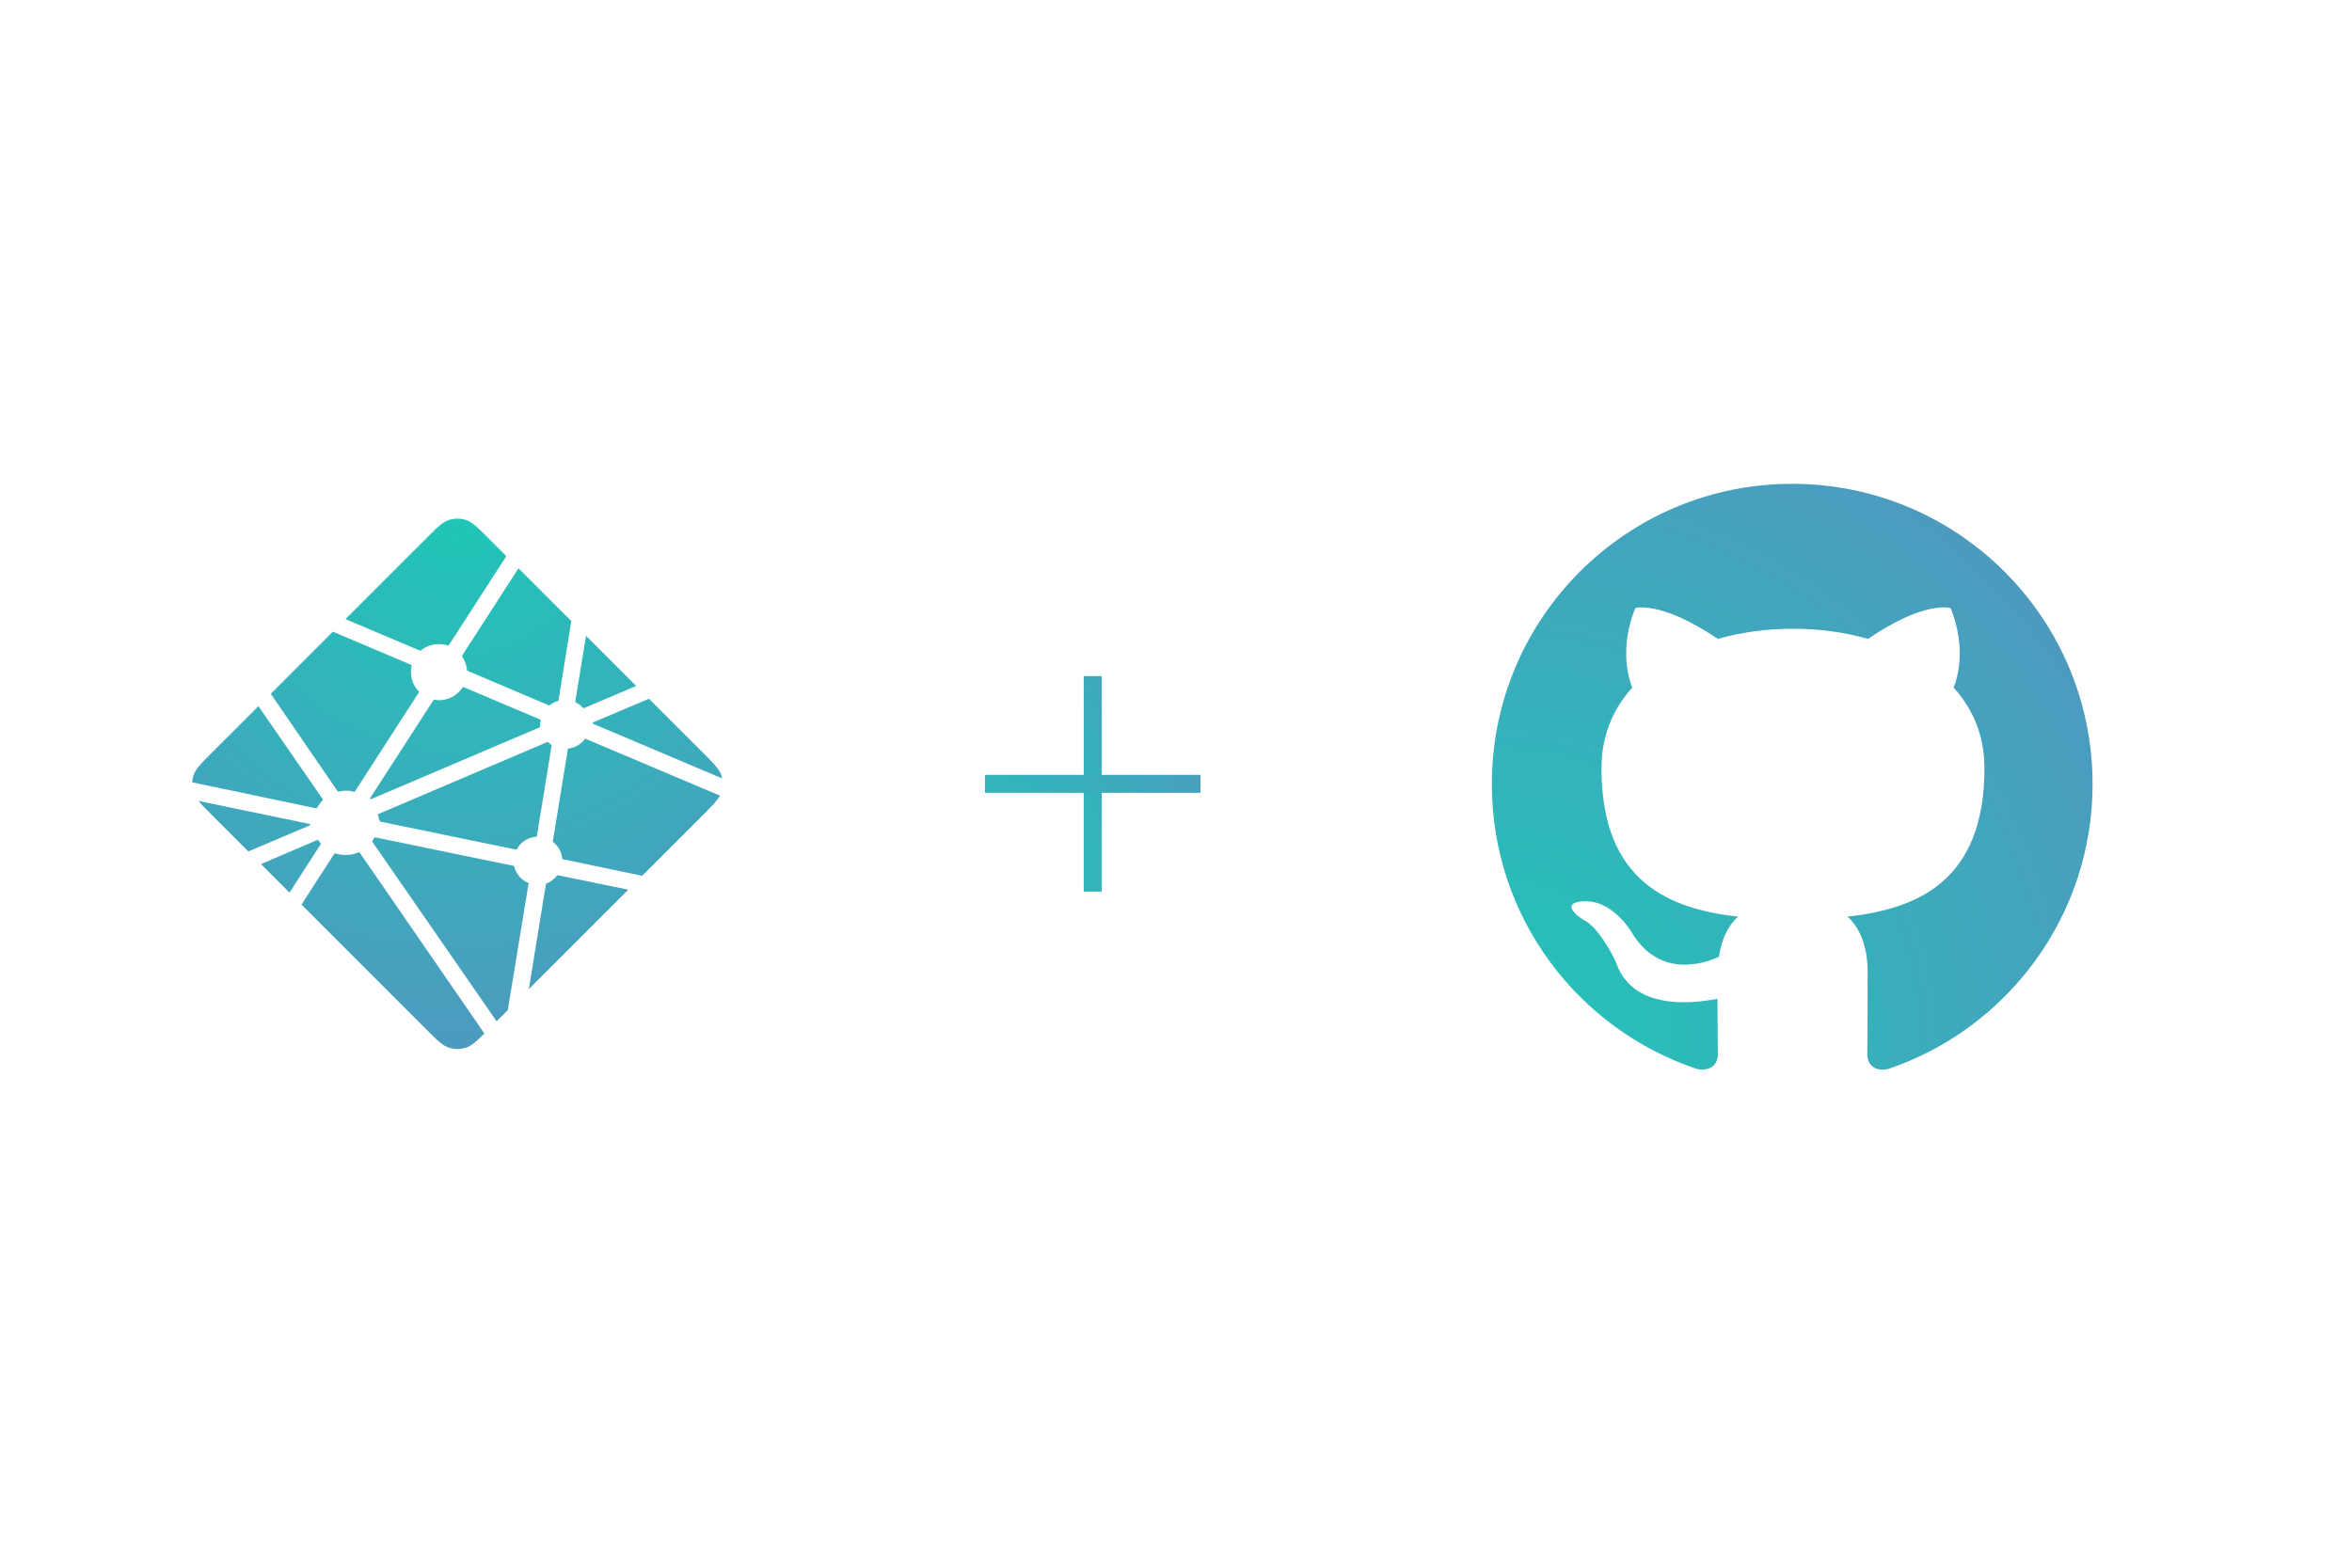 <svg xmlns="http://www.w3.org/2000/svg" xmlns:xlink="http://www.w3.org/1999/xlink" width="1200" height="800"><defs><radialGradient xlink:href="#prefix__a" id="prefix__b" cx="756.941" cy="540.87" fx="756.941" fy="540.87" r="153.253" gradientTransform="matrix(2.387 .006 -.006 2.374 -1043.309 -746.891)" gradientUnits="userSpaceOnUse"/><radialGradient xlink:href="#prefix__a" id="prefix__c" gradientUnits="userSpaceOnUse" gradientTransform="matrix(2.519 .03 -.043 3.644 -744.434 -1207.175)" cx="503.024" cy="450.854" fx="503.024" fy="450.854" r="54.993"/><radialGradient xlink:href="#prefix__a" id="prefix__d" gradientUnits="userSpaceOnUse" gradientTransform="matrix(-.076 -2.518 2.896 -.088 -46.7 730.964)" cx="483.403" cy="189.367" fx="483.403" fy="189.367" r="54.993"/></defs><radialGradient id="prefix__a" cy=".828" r="38.364" gradientTransform="matrix(7.055 0 0 7.062 92.206 258.826)" cx="19.992" fx="19.992" fy=".828" gradientUnits="userSpaceOnUse"><stop offset="0" stop-color="#20c6b7"/><stop offset="1" stop-color="#4d9abf"/></radialGradient><path d="M294.002 358.598l-.099-.042c-.056-.021-.113-.042-.162-.092a.776.776 0 01-.198-.656L299 324.449l25.587 25.594-26.61 11.322a.586.586 0 01-.234.043h-.106a.735.735 0 01-.14-.12 12.112 12.112 0 00-3.495-2.69zm37.114-2.033l27.359 27.36c5.682 5.688 8.527 8.526 9.564 11.815.155.487.282.974.381 1.475l-65.383-27.69a5.139 5.139 0 00-.106-.042c-.261-.106-.564-.226-.564-.495 0-.268.31-.395.571-.5l.085-.036zm36.189 49.431c-1.412 2.654-4.164 5.407-8.823 10.073l-30.846 30.838-39.895-8.307-.211-.043c-.353-.056-.727-.12-.727-.437a12.042 12.042 0 00-4.624-8.421c-.162-.163-.12-.417-.07-.65 0-.035 0-.07.013-.098l7.503-46.064.029-.156c.042-.353.106-.762.423-.762a12.211 12.211 0 008.188-4.694c.064-.07.106-.148.19-.19.227-.106.495 0 .728.098l68.115 28.813zm-46.763 48.005l-50.722 50.723 8.682-53.363.013-.07a.952.952 0 01.043-.205c.07-.17.254-.24.43-.31l.085-.036a13.058 13.058 0 004.906-3.649c.169-.198.374-.388.635-.423a.635.635 0 01.205 0l35.716 7.34zm-61.458 61.459l-5.718 5.717-63.209-91.351a2.993 2.993 0 00-.07-.099c-.1-.134-.205-.268-.184-.423 0-.113.078-.212.156-.297l.07-.092c.19-.282.353-.564.53-.868l.14-.247.022-.021c.099-.17.19-.332.36-.424.148-.07.353-.042.515-.007l70.028 14.442a1.158 1.158 0 01.536.233c.092.092.113.19.134.304a12.402 12.402 0 007.256 8.293c.198.1.113.318.021.551a1.68 1.68 0 00-.105.318c-.883 5.364-8.45 51.513-10.482 63.971zm-11.943 11.936c-4.214 4.171-6.699 6.38-9.508 7.27a14.117 14.117 0 01-8.513 0c-3.289-1.045-6.134-3.882-11.816-9.571l-63.477-63.478 16.58-25.714c.078-.127.156-.24.283-.332.176-.127.43-.07.642 0a17.18 17.18 0 0011.562-.585c.19-.071.381-.12.53.013a1.341 1.341 0 01.197.226l63.52 92.177zm-99.434-71.898l-14.561-14.562 28.756-12.268a.593.593 0 01.233-.05c.24 0 .381.24.508.46a20.54 20.54 0 00.918 1.298l.092.113c.084.12.028.24-.057.353l-15.882 24.656zm-21.006-21.007l-18.423-18.422c-3.134-3.134-5.406-5.407-6.988-7.362l56.017 11.618a5.93 5.93 0 00.212.035c.346.057.727.12.727.445 0 .353-.417.515-.77.65l-.162.07zm-28.63-35.257a14.117 14.117 0 01.636-3.494c1.045-3.29 3.882-6.127 9.571-11.816l23.576-23.575a15355.994 15355.994 0 0032.653 47.2c.19.254.402.537.183.748-1.03 1.137-2.061 2.379-2.788 3.727a1.13 1.13 0 01-.353.438c-.092.056-.19.035-.296.013h-.014l-63.167-13.248zm40.093-45.196l31.686-31.7c2.986 1.306 13.835 5.887 23.526 9.981 7.34 3.106 14.032 5.93 16.136 6.847.212.085.402.17.494.381.056.127.028.29 0 .424a14.138 14.138 0 003.691 12.903c.212.212 0 .515-.183.776l-.099.148-32.187 49.855c-.085.141-.162.26-.303.353-.17.106-.41.056-.607.007a16.051 16.051 0 00-3.833-.523c-1.158 0-2.414.212-3.685.445h-.007c-.141.021-.268.05-.38-.035a1.482 1.482 0 01-.319-.36l-33.937-49.501zm38.102-38.101l41.038-41.039c5.682-5.682 8.527-8.526 11.816-9.564a14.117 14.117 0 018.513 0c3.29 1.038 6.134 3.882 11.816 9.564l8.894 8.894-29.187 45.203a1.094 1.094 0 01-.29.339c-.176.12-.423.07-.635 0a14.802 14.802 0 00-13.552 2.611c-.191.198-.473.085-.713-.02-3.812-1.66-33.458-14.188-37.7-15.988zm88.274-25.948l26.95 26.95-6.494 40.22v.105a.953.953 0 01-.057.268c-.07.142-.212.17-.353.212a12.917 12.917 0 00-3.868 1.927 1.087 1.087 0 00-.141.12c-.078.085-.155.162-.283.176a.805.805 0 01-.303-.049l-41.067-17.449-.077-.035c-.261-.106-.572-.233-.572-.501a15.515 15.515 0 00-2.188-6.459c-.198-.324-.417-.663-.247-.995zm-27.754 60.746l38.497 16.305c.212.1.445.19.537.41a.748.748 0 010 .402c-.113.565-.212 1.207-.212 1.856v1.08c0 .269-.276.381-.53.487l-.077.029c-6.099 2.604-85.62 36.513-85.74 36.513-.12 0-.247 0-.367-.12-.212-.211 0-.508.19-.776a5.364 5.364 0 00.1-.141l31.635-48.986.057-.085c.183-.296.395-.628.734-.628l.318.05c.72.098 1.355.19 1.997.19 4.8 0 9.247-2.337 11.929-6.332a1.13 1.13 0 01.24-.282c.19-.141.473-.07.692.028zm-44.088 64.833l86.679-36.966s.127 0 .247.12c.473.473.875.79 1.264 1.087l.19.12c.177.099.353.212.367.395 0 .07 0 .113-.013.177l-7.426 45.612-.028.183c-.05.353-.1.756-.43.756a12.204 12.204 0 00-9.692 5.978l-.035.057c-.1.162-.191.317-.353.402-.149.07-.34.042-.494.007l-69.125-14.258c-.07-.014-1.072-3.664-1.15-3.67z" fill="url(#prefix__a)"/><path d="M914.389 246.895c-84.673 0-153.254 68.58-153.254 153.253 0 67.815 43.87 125.093 104.787 145.4 7.663 1.34 10.536-3.257 10.536-7.28 0-3.64-.191-15.709-.191-28.544-38.505 7.088-48.466-9.386-51.531-18.007-1.725-4.406-9.196-18.007-15.709-21.647-5.364-2.873-13.026-9.961-.191-10.153 12.068-.192 20.689 11.11 23.562 15.708 13.793 23.18 35.823 16.667 44.635 12.644 1.341-9.962 5.364-16.666 9.77-20.498-34.099-3.831-69.73-17.05-69.73-75.668 0-16.667 5.938-30.46 15.708-41.187-1.532-3.832-6.896-19.54 1.533-40.612 0 0 12.835-4.023 42.144 15.708 12.26-3.448 25.287-5.172 38.314-5.172 13.026 0 26.053 1.724 38.313 5.172 29.31-19.923 42.145-15.708 42.145-15.708 8.428 21.072 3.065 36.78 1.532 40.612 9.77 10.727 15.709 24.329 15.709 41.187 0 58.81-35.823 71.837-69.922 75.668 5.555 4.79 10.344 13.985 10.344 28.352 0 20.498-.191 36.972-.191 42.145 0 4.023 2.873 8.812 10.536 7.28 60.535-20.307 104.404-77.777 104.404-145.4 0-84.672-68.581-153.253-153.253-153.253z" clip-rule="evenodd" fill="url(#prefix__b)" fill-rule="evenodd"/><path fill="url(#prefix__c)" paint-order="stroke fill markers" d="M552.928 345.007h9.165v109.985h-9.165z"/><path transform="rotate(90)" fill="url(#prefix__d)" paint-order="stroke fill markers" d="M395.417-612.504h9.165v109.985h-9.165z"/></svg>